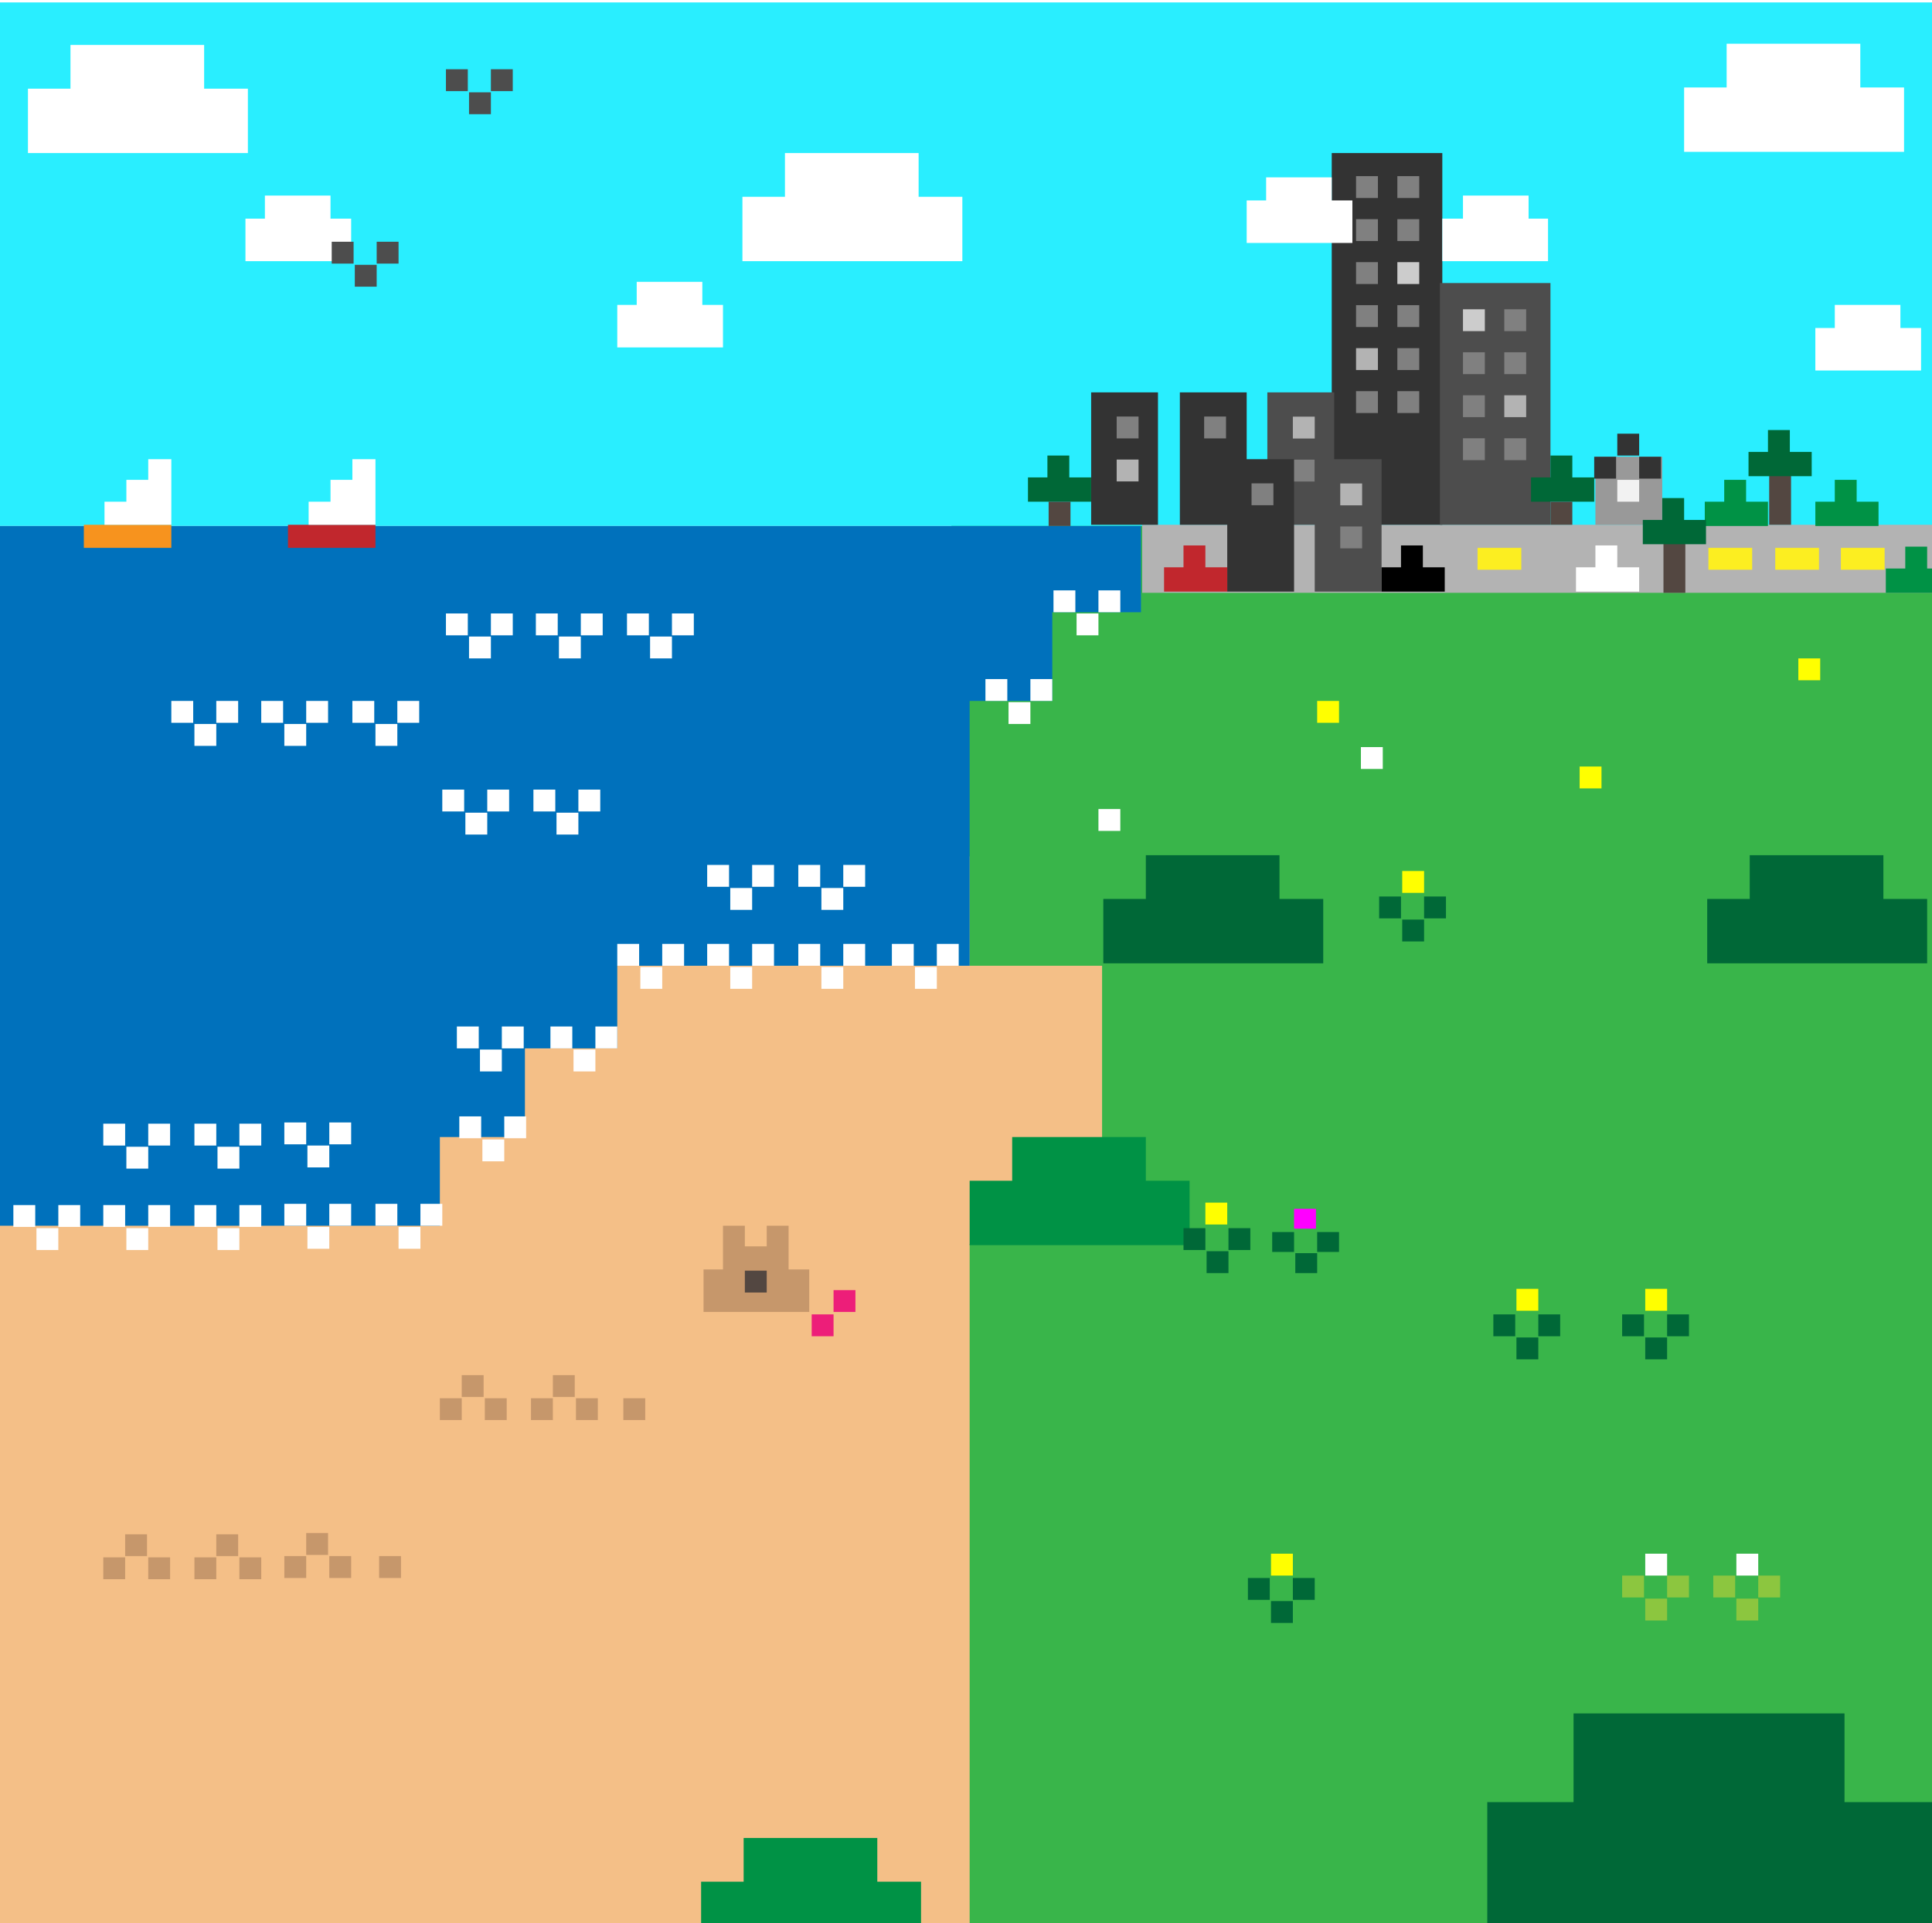 <?xml version="1.0" encoding="utf-8"?>
<!-- Generator: Adobe Illustrator 25.2.0, SVG Export Plug-In . SVG Version: 6.00 Build 0)  -->
<svg version="1.1" id="Layer_1" xmlns="http://www.w3.org/2000/svg" xmlns:xlink="http://www.w3.org/1999/xlink" x="0px" y="0px"
	 viewBox="0 0 1590 1583" style="enable-background:new 0 0 1590 1583;" xml:space="preserve">
<style type="text/css">
	.st0{clip-path:url(#SVGID_2_);}
	.st1{fill:#39B54A;}
	.st2{fill:#F4BF87;}
	.st3{fill:#29EEFF;}
	.st4{fill:#0071BC;}
	.st5{fill:#FFFFFF;}
	.st6{fill:#ED1E79;}
	.st7{fill:#C6976B;}
	.st8{fill:#534741;}
	.st9{clip-path:url(#SVGID_2_);fill:#B3B3B3;}
	.st10{fill:#333333;}
	.st11{fill:#4D4D4D;}
	.st12{fill:#808080;}
	.st13{fill:#CCCCCC;}
	.st14{fill:#B3B3B3;}
	.st15{fill:#999999;}
	.st16{fill:#F2F2F2;}
	.st17{fill:#C1272D;}
	.st18{clip-path:url(#SVGID_2_);fill:#009245;}
	.st19{fill:#006837;}
	.st20{fill:#FCEE21;}
	.st21{fill:#009245;}
	.st22{fill:#FFFF00;}
	.st23{fill:#8CC63F;}
	.st24{fill:#FF00FF;}
	.st25{fill:#F7931E;}
</style>
<g>
	<defs>
		<rect id="SVGID_1_" y="2" width="1593" height="1581"/>
	</defs>
	<clipPath id="SVGID_2_">
		<use xlink:href="#SVGID_1_"  style="overflow:visible;"/>
	</clipPath>
	<g id="background" class="st0">
		<rect id="grass" x="783" y="422" class="st1" width="833" height="1199"/>
		<rect x="721" y="719" class="st2" width="76" height="100"/>
		<g id="sky">
			<rect x="-10" y="-17" class="st3" width="1604" height="450"/>
		</g>
		<rect x="721" y="1477" class="st1" width="109" height="226"/>
		<polygon class="st2" points="907,795 798,795 798,705 -49,705 -49,1617 798,1617 798,1024 907,1024 		"/>
		<polygon class="st4" points="939,433 798,433 413,433 -5,433 -5,769 -18,769 -18,842 -48,842 -48,936 -12,936 -12,1009 362,1009 
			362,936 432,936 432,863 508,863 508,795 798,795 798,577 866,577 866,504 939,504 		"/>
	</g>
	<g id="lg_clouds" class="st0">
		<polygon class="st5" points="756,162 756,126 646,126 646,162 611,162 611,215 792,215 792,162 		"/>
		<polygon class="st5" points="168,73 168,37 58,37 58,73 23,73 23,126 204,126 204,73 		"/>
		<polygon class="st5" points="1531,72 1531,36 1421,36 1421,72 1386,72 1386,125 1567,125 1567,72 		"/>
	</g>
	<g id="sandcastle" class="st0">
		<rect x="686" y="1062" transform="matrix(-1 -1.224647e-16 1.224647e-16 -1 1390 2142)" class="st6" width="18" height="18"/>
		<rect x="668" y="1082" transform="matrix(-1 -1.224647e-16 1.224647e-16 -1 1354 2182)" class="st6" width="18" height="18"/>
		<polygon class="st7" points="649,1045 649,1027 649,1026 649,1009 631,1009 631,1026 613,1026 613,1009 595,1009 595,1026 
			595,1027 595,1045 579,1045 579,1080 666,1080 666,1045 		"/>
		<rect x="613" y="1046" transform="matrix(-1 -1.224647e-16 1.224647e-16 -1 1244 2110)" class="st8" width="18" height="18"/>
	</g>
	<g id="sand" class="st0">
		<g>
			<rect x="252" y="1262" transform="matrix(-1 -1.224647e-16 1.224647e-16 -1 522 2542)" class="st7" width="18" height="18"/>
			<rect x="271" y="1281" transform="matrix(-1 -1.224647e-16 1.224647e-16 -1 560 2580)" class="st7" width="18" height="18"/>
			<rect x="234" y="1281" transform="matrix(-1 -1.224647e-16 1.224647e-16 -1 486 2580)" class="st7" width="18" height="18"/>
		</g>
		<g>
			<rect x="103" y="1263" transform="matrix(-1 -1.224647e-16 1.224647e-16 -1 224 2544)" class="st7" width="18" height="18"/>
			<rect x="122" y="1282" transform="matrix(-1 -1.224647e-16 1.224647e-16 -1 262 2582)" class="st7" width="18" height="18"/>
			<rect x="85" y="1282" transform="matrix(-1 -1.224647e-16 1.224647e-16 -1 188 2582)" class="st7" width="18" height="18"/>
		</g>
		<rect x="178" y="1263" transform="matrix(-1 -1.224647e-16 1.224647e-16 -1 374 2544)" class="st7" width="18" height="18"/>
		<rect x="197" y="1282" transform="matrix(-1 -1.224647e-16 1.224647e-16 -1 412 2582)" class="st7" width="18" height="18"/>
		<rect x="312" y="1281" transform="matrix(-1 -1.224647e-16 1.224647e-16 -1 642 2580)" class="st7" width="18" height="18"/>
		<rect x="513" y="1151" transform="matrix(-1 -1.224647e-16 1.224647e-16 -1 1044 2320)" class="st7" width="18" height="18"/>
		<rect x="160" y="1282" transform="matrix(-1 -1.224647e-16 1.224647e-16 -1 338 2582)" class="st7" width="18" height="18"/>
		<g>
			<rect x="380" y="1132" transform="matrix(-1 -1.224647e-16 1.224647e-16 -1 778 2282)" class="st7" width="18" height="18"/>
			<rect x="399" y="1151" transform="matrix(-1 -1.224647e-16 1.224647e-16 -1 816 2320)" class="st7" width="18" height="18"/>
			<rect x="362" y="1151" transform="matrix(-1 -1.224647e-16 1.224647e-16 -1 742 2320)" class="st7" width="18" height="18"/>
		</g>
		<g>
			<rect x="455" y="1132" transform="matrix(-1 -1.224647e-16 1.224647e-16 -1 928 2282)" class="st7" width="18" height="18"/>
			<rect x="474" y="1151" transform="matrix(-1 -1.224647e-16 1.224647e-16 -1 966 2320)" class="st7" width="18" height="18"/>
			<rect x="437" y="1151" transform="matrix(-1 -1.224647e-16 1.224647e-16 -1 892 2320)" class="st7" width="18" height="18"/>
		</g>
	</g>
	<g id="shore_waves" class="st0">
		<g>
			<g>
				<rect x="676" y="731" class="st5" width="18" height="18"/>
				<rect x="657" y="712" class="st5" width="18" height="18"/>
				<rect x="694" y="712" class="st5" width="18" height="18"/>
			</g>
			<g>
				<rect x="601" y="731" class="st5" width="18" height="18"/>
				<rect x="582" y="712" class="st5" width="18" height="18"/>
				<rect x="619" y="712" class="st5" width="18" height="18"/>
			</g>
		</g>
		<g>
			<g>
				<rect x="676" y="796" class="st5" width="18" height="18"/>
				<rect x="657" y="777" class="st5" width="18" height="18"/>
				<rect x="694" y="777" class="st5" width="18" height="18"/>
			</g>
			<g>
				<rect x="753" y="796" class="st5" width="18" height="18"/>
				<rect x="734" y="777" class="st5" width="18" height="18"/>
				<rect x="771" y="777" class="st5" width="18" height="18"/>
			</g>
			<g>
				<rect x="601" y="796" class="st5" width="18" height="18"/>
				<rect x="582" y="777" class="st5" width="18" height="18"/>
				<rect x="619" y="777" class="st5" width="18" height="18"/>
			</g>
			<g>
				<rect x="527" y="796" class="st5" width="18" height="18"/>
				<rect x="508" y="777" class="st5" width="18" height="18"/>
				<rect x="545" y="777" class="st5" width="18" height="18"/>
			</g>
		</g>
		<g>
			<rect x="397" y="938" class="st5" width="18" height="18"/>
			<rect x="378" y="919" class="st5" width="18" height="18"/>
			<rect x="415" y="919" class="st5" width="18" height="18"/>
		</g>
		<g>
			<g>
				<rect x="179" y="1011" class="st5" width="18" height="18"/>
				<rect x="160" y="992" class="st5" width="18" height="18"/>
				<rect x="197" y="992" class="st5" width="18" height="18"/>
			</g>
			<g>
				<rect x="104" y="1011" class="st5" width="18" height="18"/>
				<rect x="85" y="992" class="st5" width="18" height="18"/>
				<rect x="122" y="992" class="st5" width="18" height="18"/>
			</g>
			<g>
				<rect x="30" y="1011" class="st5" width="18" height="18"/>
				<rect x="11" y="992" class="st5" width="18" height="18"/>
				<rect x="48" y="992" class="st5" width="18" height="18"/>
			</g>
			<g>
				<rect x="328" y="1010" class="st5" width="18" height="18"/>
				<rect x="309" y="991" class="st5" width="18" height="18"/>
				<rect x="346" y="991" class="st5" width="18" height="18"/>
			</g>
			<g>
				<rect x="253" y="1010" class="st5" width="18" height="18"/>
				<rect x="234" y="991" class="st5" width="18" height="18"/>
				<rect x="271" y="991" class="st5" width="18" height="18"/>
			</g>
		</g>
		<g>
			<g>
				<rect x="179" y="944" class="st5" width="18" height="18"/>
				<rect x="160" y="925" class="st5" width="18" height="18"/>
				<rect x="197" y="925" class="st5" width="18" height="18"/>
			</g>
			<g>
				<rect x="104" y="944" class="st5" width="18" height="18"/>
				<rect x="85" y="925" class="st5" width="18" height="18"/>
				<rect x="122" y="925" class="st5" width="18" height="18"/>
			</g>
			<g>
				<rect x="253" y="943" class="st5" width="18" height="18"/>
				<rect x="234" y="924" class="st5" width="18" height="18"/>
				<rect x="271" y="924" class="st5" width="18" height="18"/>
			</g>
		</g>
		<g>
			<g>
				<rect x="472" y="864" class="st5" width="18" height="18"/>
				<rect x="453" y="845" class="st5" width="18" height="18"/>
				<rect x="490" y="845" class="st5" width="18" height="18"/>
			</g>
			<g>
				<rect x="395" y="864" class="st5" width="18" height="18"/>
				<rect x="376" y="845" class="st5" width="18" height="18"/>
				<rect x="413" y="845" class="st5" width="18" height="18"/>
			</g>
		</g>
	</g>
	<g id="bg_waves" class="st0">
		<g>
			<g>
				<rect x="309" y="596" class="st5" width="18" height="18"/>
				<rect x="290" y="577" class="st5" width="18" height="18"/>
				<rect x="327" y="577" class="st5" width="18" height="18"/>
			</g>
			<g>
				<rect x="234" y="596" class="st5" width="18" height="18"/>
				<rect x="215" y="577" class="st5" width="18" height="18"/>
				<rect x="252" y="577" class="st5" width="18" height="18"/>
			</g>
			<g>
				<rect x="160" y="596" class="st5" width="18" height="18"/>
				<rect x="141" y="577" class="st5" width="18" height="18"/>
				<rect x="178" y="577" class="st5" width="18" height="18"/>
			</g>
		</g>
		<g>
			<g>
				<rect x="458" y="669" class="st5" width="18" height="18"/>
				<rect x="439" y="650" class="st5" width="18" height="18"/>
				<rect x="476" y="650" class="st5" width="18" height="18"/>
			</g>
			<g>
				<rect x="383" y="669" class="st5" width="18" height="18"/>
				<rect x="364" y="650" class="st5" width="18" height="18"/>
				<rect x="401" y="650" class="st5" width="18" height="18"/>
			</g>
		</g>
		<g>
			<rect x="830" y="578" class="st5" width="18" height="18"/>
			<rect x="811" y="559" class="st5" width="18" height="18"/>
			<rect x="848" y="559" class="st5" width="18" height="18"/>
		</g>
		<g>
			<rect x="886" y="505" class="st5" width="18" height="18"/>
			<rect x="867" y="486" class="st5" width="18" height="18"/>
			<rect x="904" y="486" class="st5" width="18" height="18"/>
		</g>
		<g>
			<g>
				<rect x="535" y="524" class="st5" width="18" height="18"/>
				<rect x="516" y="505" class="st5" width="18" height="18"/>
				<rect x="553" y="505" class="st5" width="18" height="18"/>
			</g>
			<g>
				<rect x="460" y="524" class="st5" width="18" height="18"/>
				<rect x="441" y="505" class="st5" width="18" height="18"/>
				<rect x="478" y="505" class="st5" width="18" height="18"/>
			</g>
			<g>
				<rect x="386" y="524" class="st5" width="18" height="18"/>
				<rect x="367" y="505" class="st5" width="18" height="18"/>
				<rect x="404" y="505" class="st5" width="18" height="18"/>
			</g>
		</g>
	</g>
	<rect id="Street" x="940" y="432" class="st9" width="658" height="56"/>
	<g id="urban_skyline" class="st0">
		<g>
			<rect x="1096" y="126" class="st10" width="91" height="306"/>
			<rect x="1185" y="233" class="st11" width="91" height="199"/>
			<rect x="898" y="323" class="st10" width="55" height="109"/>
			<g>
				<rect x="1116" y="180.4" class="st12" width="18" height="18"/>
				<rect x="1150" y="180.4" class="st12" width="18" height="18"/>
				<rect x="1116" y="145" class="st12" width="18" height="18"/>
				<rect x="1150" y="145" class="st12" width="18" height="18"/>
				<rect x="1116" y="215.8" class="st12" width="18" height="18"/>
				<rect x="1150" y="215.8" class="st13" width="18" height="18"/>
				<rect x="1116" y="251.2" class="st12" width="18" height="18"/>
				<rect x="1150" y="251.2" class="st12" width="18" height="18"/>
				<rect x="1116" y="286.6" class="st14" width="18" height="18"/>
				<rect x="1150" y="286.6" class="st12" width="18" height="18"/>
				<rect x="1116" y="322" class="st12" width="18" height="18"/>
				<rect x="1150" y="322" class="st12" width="18" height="18"/>
			</g>
			<g>
				
					<rect x="1238" y="254.5" transform="matrix(-1 -4.491886e-11 4.491886e-11 -1 2494 527.092)" class="st12" width="18" height="18"/>
				
					<rect x="1204" y="254.5" transform="matrix(-1 -4.486823e-11 4.486823e-11 -1 2426 527.092)" class="st13" width="18" height="18"/>
				
					<rect x="1238" y="289.9" transform="matrix(-1 -4.486823e-11 4.486823e-11 -1 2494 597.892)" class="st12" width="18" height="18"/>
				
					<rect x="1204" y="289.9" transform="matrix(-1 -4.496948e-11 4.496948e-11 -1 2426 597.892)" class="st12" width="18" height="18"/>
				
					<rect x="1238" y="325.3" transform="matrix(-1 -4.486823e-11 4.486823e-11 -1 2494 668.692)" class="st14" width="18" height="18"/>
				
					<rect x="1204" y="325.3" transform="matrix(-1 -4.496948e-11 4.496948e-11 -1 2426 668.692)" class="st12" width="18" height="18"/>
				
					<rect x="1238" y="360.7" transform="matrix(-1 -4.486823e-11 4.486823e-11 -1 2494 739.492)" class="st12" width="18" height="18"/>
				
					<rect x="1204" y="360.7" transform="matrix(-1 -4.496948e-11 4.496948e-11 -1 2426 739.492)" class="st12" width="18" height="18"/>
			</g>
			<g>
				<rect x="1043" y="323" class="st11" width="55" height="109"/>
				<rect x="971" y="323" class="st10" width="55" height="109"/>
				<g>
					
						<rect x="1064" y="342.9" transform="matrix(-1 -4.486823e-11 4.486823e-11 -1 2146 703.892)" class="st14" width="18" height="18"/>
					
						<rect x="1064" y="378.3" transform="matrix(-1 -4.486823e-11 4.486823e-11 -1 2146 774.692)" class="st12" width="18" height="18"/>
				</g>
				<g>
					<rect x="991" y="342.9" class="st12" width="18" height="18"/>
				</g>
			</g>
			<g>
				<rect x="1082" y="378" class="st11" width="55" height="109"/>
				<rect x="1010" y="378" class="st10" width="55" height="109"/>
				<g>
					
						<rect x="1103" y="397.9" transform="matrix(-1 -4.486823e-11 4.486823e-11 -1 2224 813.892)" class="st14" width="18" height="18"/>
					
						<rect x="1103" y="433.3" transform="matrix(-1 -4.486823e-11 4.486823e-11 -1 2224 884.692)" class="st12" width="18" height="18"/>
				</g>
				<g>
					<rect x="1030" y="397.9" class="st12" width="18" height="18"/>
				</g>
			</g>
			<g>
				<rect x="919" y="378.3" class="st14" width="18" height="18"/>
				<rect x="919" y="342.9" class="st12" width="18" height="18"/>
			</g>
		</g>
		<g id="house">
			<rect x="1313" y="376" class="st15" width="55" height="56"/>
			<g>
				<rect x="1331" y="357" class="st10" width="18" height="18"/>
				<rect x="1312" y="376" class="st10" width="18" height="18"/>
				<rect x="1349" y="376" class="st10" width="18" height="18"/>
			</g>
			<rect x="1331" y="395" transform="matrix(-1 -4.486823e-11 4.486823e-11 -1 2680 808)" class="st16" width="18" height="18"/>
		</g>
	</g>
	<g id="cars" class="st0">
		<polygon id="bush_3_" class="st17" points="992,467 992,449 974,449 974,467 958,467 958,487 1010,487 1010,467 		"/>
		<polygon id="bush_4_" points="1171,467 1171,449 1153,449 1153,467 1137,467 1137,487 1189,487 1189,467 		"/>
		<polygon id="bush_5_" class="st5" points="1331,467 1331,449 1313,449 1313,467 1297,467 1297,487 1349,487 1349,467 		"/>
	</g>
	<polygon id="bush_1_" class="st18" points="1437,413 1437,395 1419,395 1419,413 1403,413 1403,433 1455,433 1455,413 	"/>
	<polygon id="bush_2_" class="st18" points="1528,413 1528,395 1510,395 1510,413 1494,413 1494,433 1546,433 1546,413 	"/>
	<g id="trees" class="st0">
		<g id="tree">
			<polygon class="st19" points="880,393 880,375 862,375 862,393 846,393 846,413 898,413 898,393 			"/>
			<rect x="863" y="413" class="st8" width="18" height="20"/>
		</g>
		<g id="tree_1_">
			<polygon class="st19" points="1294,393 1294,375 1276,375 1276,393 1260,393 1260,413 1312,413 1312,393 			"/>
			<rect x="1276" y="413" class="st8" width="18" height="19"/>
		</g>
		<g id="tree_2_">
			<rect x="1456" y="391" class="st8" width="18" height="41"/>
			<polygon class="st19" points="1473,372 1473,354 1455,354 1455,372 1439,372 1439,392 1491,392 1491,372 			"/>
		</g>
		<g id="tree_3_">
			<rect x="1369" y="447" class="st8" width="18" height="41"/>
			<polygon class="st19" points="1386,428 1386,410 1368,410 1368,428 1352,428 1352,448 1404,448 1404,428 			"/>
		</g>
	</g>
	<g id="street_lines" class="st0">
		<rect x="1515" y="451" class="st20" width="36" height="18"/>
		<rect x="1461" y="451" class="st20" width="36" height="18"/>
		<rect x="1406" y="451" class="st20" width="36" height="18"/>
		<rect x="1216" y="451" class="st20" width="36" height="18"/>
	</g>
	<polygon id="bush_6_" class="st18" points="1586,468 1586,450 1568,450 1568,468 1552,468 1552,488 1604,488 1604,468 	"/>
	<g id="smol_clouds" class="st0">
		<polygon class="st5" points="1564,270 1564,251 1510,251 1510,270 1494,270 1494,305 1581,305 1581,270 		"/>
		<polygon class="st5" points="272,180 272,161 218,161 218,180 202,180 202,215 289,215 289,180 		"/>
		<polygon class="st5" points="578,251 578,232 524,232 524,251 508,251 508,286 595,286 595,251 		"/>
		<polygon class="st5" points="1204,180 1204,161 1258,161 1258,180 1274,180 1274,215 1187,215 1187,180 		"/>
		<polygon class="st5" points="1096,165 1096,146 1042,146 1042,165 1026,165 1026,200 1113,200 1113,165 		"/>
	</g>
	<g id="bushes_foreground" class="st0">
		<polygon class="st19" points="1053,740 1053,704 943,704 943,740 908,740 908,793 1089,793 1089,740 		"/>
		<polygon class="st19" points="1550,740 1550,704 1440,704 1440,740 1405,740 1405,793 1586,793 1586,740 		"/>
		<polygon class="st19" points="1518,1483.5 1518,1410.5 1295,1410.5 1295,1483.5 1224,1483.5 1224,1591 1591,1591 1591,1483.5 		
			"/>
		<polygon class="st21" points="943,972 943,936 833,936 833,972 798,972 798,1025 979,1025 979,972 		"/>
		<polygon class="st21" points="722,1549 722,1513 612,1513 612,1549 577,1549 577,1602 758,1602 758,1549 		"/>
	</g>
	<g id="flowers" class="st0">
		<g>
			<g>
				<rect x="1248" y="1101" class="st19" width="18" height="18"/>
				<rect x="1229" y="1082" class="st19" width="18" height="18"/>
				<rect x="1266" y="1082" class="st19" width="18" height="18"/>
			</g>
			<rect x="1248" y="1061" transform="matrix(-1 -1.224647e-16 1.224647e-16 -1 2514 2140)" class="st22" width="18" height="18"/>
			<g>
				<rect x="1154" y="757" class="st19" width="18" height="18"/>
				<rect x="1135" y="738" class="st19" width="18" height="18"/>
				<rect x="1172" y="738" class="st19" width="18" height="18"/>
			</g>
			<rect x="1154" y="717" transform="matrix(-1 -1.224647e-16 1.224647e-16 -1 2326 1452)" class="st22" width="18" height="18"/>
			<rect x="1084" y="577" transform="matrix(-1 -1.224647e-16 1.224647e-16 -1 2186 1172)" class="st22" width="18" height="18"/>
			<rect x="1300" y="631" transform="matrix(-1 -1.224647e-16 1.224647e-16 -1 2618 1280)" class="st22" width="18" height="18"/>
			<rect x="1480" y="542" transform="matrix(-1 -1.224647e-16 1.224647e-16 -1 2978 1102)" class="st22" width="18" height="18"/>
		</g>
		<g>
			<g>
				<rect x="1354" y="1101" class="st19" width="18" height="18"/>
				<rect x="1335" y="1082" class="st19" width="18" height="18"/>
				<rect x="1372" y="1082" class="st19" width="18" height="18"/>
			</g>
			<rect x="1354" y="1061" transform="matrix(-1 -1.224647e-16 1.224647e-16 -1 2726 2140)" class="st22" width="18" height="18"/>
		</g>
		<g>
			<g>
				<rect x="1046" y="1318" class="st19" width="18" height="18"/>
				<rect x="1027" y="1299" class="st19" width="18" height="18"/>
				<rect x="1064" y="1299" class="st19" width="18" height="18"/>
			</g>
			<rect x="1046" y="1279" transform="matrix(-1 -1.224647e-16 1.224647e-16 -1 2110 2576)" class="st22" width="18" height="18"/>
		</g>
		<g>
			<g>
				<rect x="1354" y="1316" class="st23" width="18" height="18"/>
				<rect x="1335" y="1297" class="st23" width="18" height="18"/>
				<rect x="1372" y="1297" class="st23" width="18" height="18"/>
			</g>
			<rect x="1354" y="1279" transform="matrix(-1 -1.224647e-16 1.224647e-16 -1 2726 2576)" class="st5" width="18" height="18"/>
		</g>
		<g>
			<g>
				<rect x="1429" y="1316" class="st23" width="18" height="18"/>
				<rect x="1410" y="1297" class="st23" width="18" height="18"/>
				<rect x="1447" y="1297" class="st23" width="18" height="18"/>
			</g>
			<rect x="1429" y="1279" transform="matrix(-1 -1.224647e-16 1.224647e-16 -1 2876 2576)" class="st5" width="18" height="18"/>
			<rect x="1120" y="615" transform="matrix(-1 -1.224647e-16 1.224647e-16 -1 2258 1248)" class="st5" width="18" height="18"/>
			<rect x="904" y="666" transform="matrix(-1 -1.224647e-16 1.224647e-16 -1 1826 1350)" class="st5" width="18" height="18"/>
		</g>
		<g>
			<g>
				<rect x="993" y="1030" class="st19" width="18" height="18"/>
				<rect x="974" y="1011" class="st19" width="18" height="18"/>
				<rect x="1011" y="1011" class="st19" width="18" height="18"/>
			</g>
			<rect x="992" y="990" transform="matrix(-1 -1.224647e-16 1.224647e-16 -1 2002 1998)" class="st22" width="18" height="18"/>
		</g>
		<g>
			<g>
				<rect x="1066" y="1031.6" class="st19" width="18" height="16.4"/>
				<rect x="1047" y="1014.2" class="st19" width="18" height="16.4"/>
				<rect x="1084" y="1014.2" class="st19" width="18" height="16.4"/>
			</g>
			
				<rect x="1065" y="995" transform="matrix(-1 -1.224647e-16 1.224647e-16 -1 2148 2006.448)" class="st24" width="18" height="16.4"/>
		</g>
	</g>
	<g class="st0">
		<rect x="69" y="432" class="st25" width="72" height="19"/>
		<polygon class="st5" points="122,378 122,395 104,395 104,413 86,413 86,432 141,432 141,414 141,413 141,397 141,395 141,378 		
			"/>
	</g>
	<g class="st0">
		<rect x="237" y="432" class="st17" width="72" height="19"/>
		<polygon class="st5" points="290,378 290,395 272,395 272,413 254,413 254,432 309,432 309,414 309,413 309,397 309,395 309,378 
					"/>
	</g>
	<g id="birds" class="st0">
		<g>
			<rect x="386" y="76" class="st11" width="18" height="18"/>
			<rect x="367" y="57" class="st11" width="18" height="18"/>
			<rect x="404" y="57" class="st11" width="18" height="18"/>
		</g>
		<g>
			<rect x="292" y="218" class="st11" width="18" height="18"/>
			<rect x="273" y="199" class="st11" width="18" height="18"/>
			<rect x="310" y="199" class="st11" width="18" height="18"/>
		</g>
	</g>
</g>
</svg>
